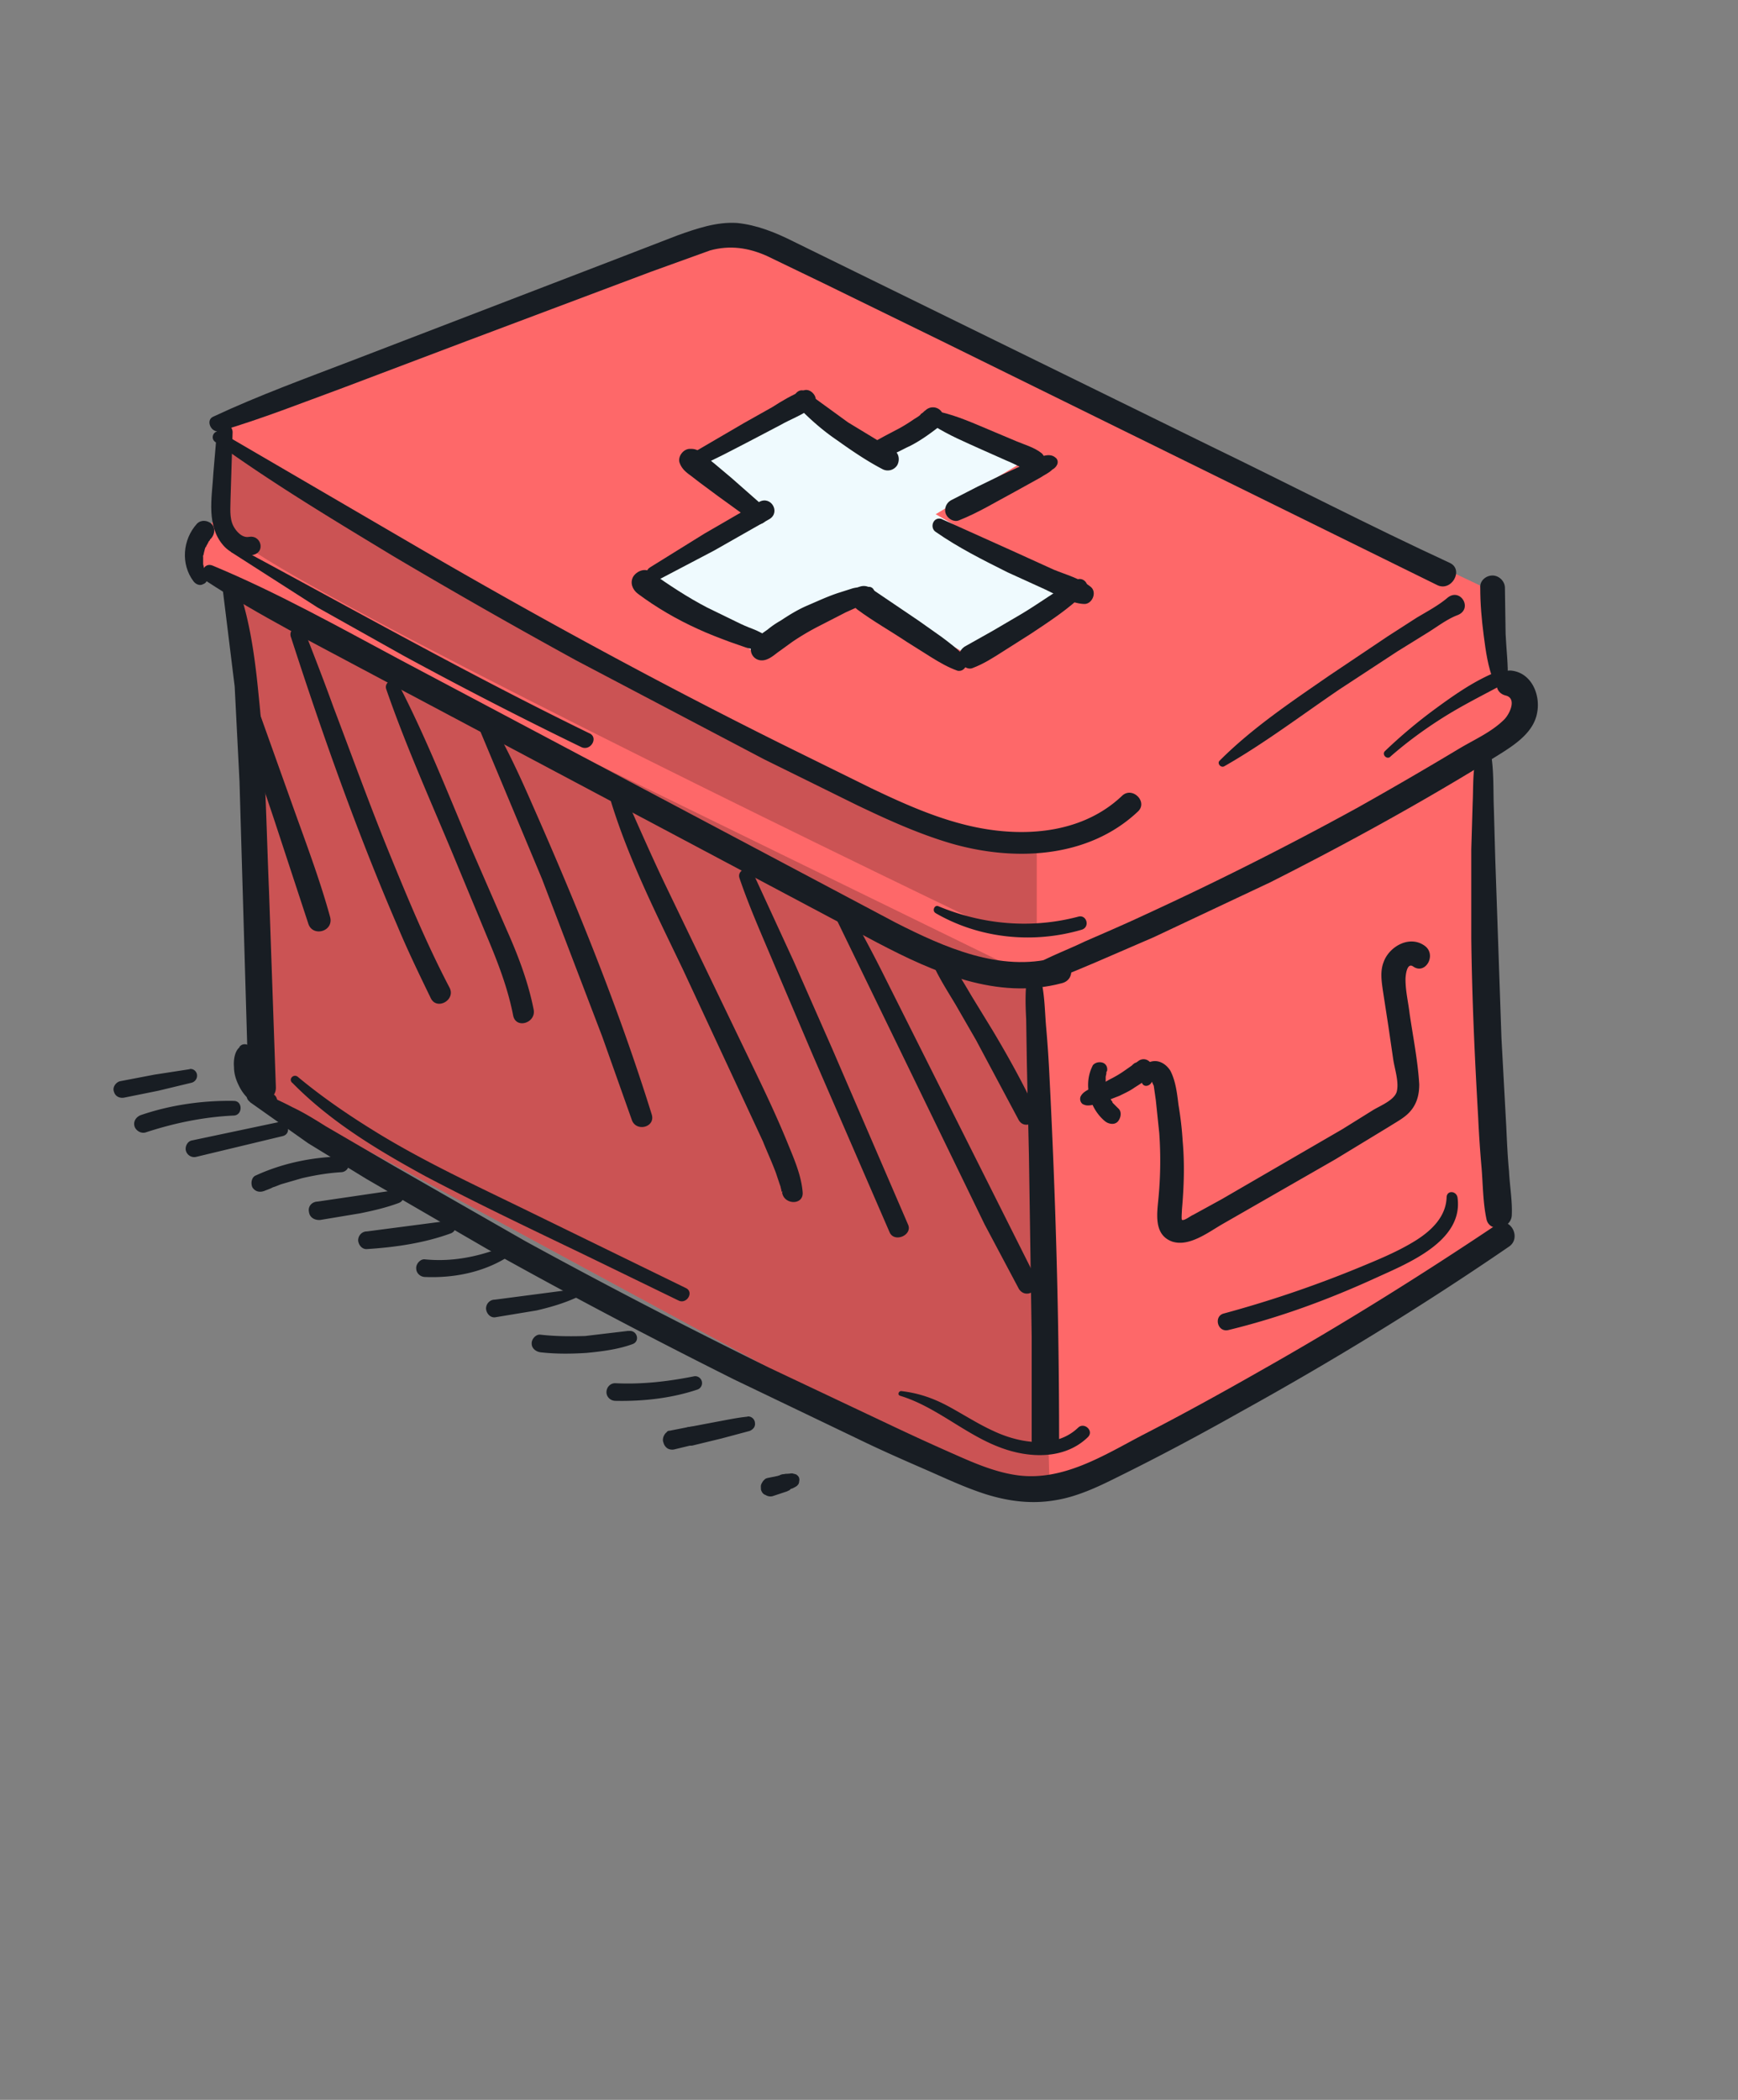 <svg xmlns="http://www.w3.org/2000/svg" width="101" height="122" fill="none"><rect width="100%" height="100%" fill="#808080" stroke="none"/><path d="M42.75 13.5L13 24.75v4.625c-.187.354-.75 1.212-1.5 1.813s-.312 1.417 0 1.75l2.188 1.25c.23 2.688.8 8.462 1.25 10.063s.188 11.625 0 16.438l-.562 2.375L57.188 86.25c1.45.75 4.52.313 5.875 0L87 72l-.875-27.937c.583-.667 1.875-2.3 2.375-3.5S87.708 39.02 87 39l-.5-4.75L42.75 13.5z" fill="#fe6869"/><g opacity=".2" fill="#000"><path fill-rule="evenodd" d="M57.188 86.25c.907.47 2.45.474 3.808.335l-.746-29.7L13 33.795l.688.393c.23 2.688.8 8.462 1.25 10.063s.188 11.625 0 16.438l-.562 2.375L57.188 86.25z"/><path d="M13 29.375c-.058.11-.152.267-.276.45.167.298.468.736.963 1.362 1.65 2.086 29.23 15.66 42.812 22.188l3.75.75v-5l-7-1.25L40 41.625 13 25.75v3.625z"/></g><path d="M40 26.5l4.375 3.375L37.25 33.5l7.125 4.75 5.375-3.875 6.875 3.875 5.5-3.875-7.75-4.5L60 26.5l-5.625-2.25L51 26.5l-4-3.25-7 3.25z" fill="#effafe"/><g fill="#181d23"><path d="M59.953 57.204c1.236-.2 2.43-.758 3.587-1.237l3.507-1.516 6.776-3.192c4.504-2.274 8.928-4.708 13.233-7.38.957-.598 2.073-1.317 2.272-2.474.2-1.037-.32-2.274-1.435-2.434-.917-.16-1.315 1.197-.4 1.436.678.16.24 1.077-.08 1.396-.718.718-1.714 1.157-2.59 1.676a230.4 230.4 0 0 1-5.979 3.471 193.64 193.64 0 0 1-12.196 6.144c-1.196.56-2.39 1.077-3.587 1.596-1.156.56-2.43.998-3.508 1.716-.36.28-.08.878.4.798z"/><path d="M11.965 33.743c3.11 2.035 6.457 3.71 9.725 5.466l29.295 15.56c3.268 1.716 6.975 3.35 10.722 2.354.957-.24.558-1.716-.398-1.476-3.19.838-6.417-.6-9.247-2.035L23.324 38.37c-3.587-1.915-7.214-3.95-10.96-5.506-.558-.24-.837.6-.4.878z"/><path d="M11.965 33.424c0-.04-.04-.04-.04-.08-.04-.12 0 .04 0-.04 0-.04-.04-.08-.04-.16-.04-.12-.04-.24-.08-.36 0 .08 0-.08 0 0v-.48c-.04.12 0-.08 0 0 .04-.12.04-.2.08-.32 0-.04.04-.12.04-.16 0 0 .04-.04.04-.08 0 .04-.04.12 0 .04.04-.12.12-.2.16-.32.04-.04.08-.08.08-.12-.08.08 0 .04 0 0l.08-.08c.2-.24.24-.6 0-.838-.24-.2-.598-.24-.837 0-.837.918-.957 2.354-.2 3.352.12.16.36.28.558.16.24-.08.28-.32.16-.52z"/><path d="M12.603 25.085l-.2 2.354c-.04.758-.16 1.556-.12 2.314.04.678.2 1.357.678 1.915.438.52 1.116.758 1.794.56s.4-1.157-.28-1.037c-.4.08-.757-.32-.917-.638-.24-.48-.16-1.077-.16-1.596l.12-3.87c-.04-.56-.837-.56-.917 0z"/><path d="M13.48 32.107l4.982 3.192 4.982 2.793a251.79 251.79 0 0 0 10.323 5.307c.558.28 1.036-.56.478-.798-6.975-3.4-13.7-7.182-20.527-10.852-.28-.16-.478.2-.24.36zm40.893 20.947c2.55 1.476 5.66 1.795 8.5.958.478-.16.28-.878-.2-.758-2.7.718-5.54.48-8.13-.598-.24-.12-.4.28-.16.4zM80.8 43.957c.957-.838 1.993-1.596 3.07-2.274s2.192-1.237 3.308-1.835c.478-.28.04-.958-.438-.718-1.196.52-2.272 1.277-3.308 2.035a29.33 29.33 0 0 0-2.95 2.474c-.2.2.12.52.32.32z"/><path d="M87.615 39.5c.04-.878-.08-1.756-.12-2.673l-.04-2.673c0-.4-.36-.718-.717-.718-.4 0-.757.32-.717.718 0 .918.08 1.835.2 2.753s.24 1.835.598 2.713c.08.44.757.4.797-.12zM12.802 25.045c2.43-.718 4.743-1.636 7.134-2.514l7.174-2.713 10.722-4.03 3.428-1.237c1.156-.32 2.232-.16 3.308.32l3.308 1.596 6.776 3.312L83.5 33.983c.837.44 1.594-.878.757-1.277-4.663-2.154-9.287-4.55-13.9-6.783l-24.244-11.89c-1.036-.52-2.112-.958-3.268-1.077-1.196-.08-2.352.32-3.468.718L35.76 15.07l-15.265 5.865c-2.7 1.037-5.46 2.035-8.1 3.272-.478.2-.12.997.4.838z"/><path d="M12.523 25.684c3.308 2.394 6.816 4.5 10.323 6.623a369.99 369.99 0 0 0 10.642 6.065l10.92 5.745 5.42 2.673c1.754.838 3.508 1.636 5.38 2.194 3.667 1.077 8 .918 10.92-1.835.598-.56-.32-1.476-.917-.918-2.47 2.354-6.178 2.474-9.327 1.636-1.834-.48-3.587-1.277-5.26-2.075l-5.26-2.594c-7.135-3.55-14.1-7.34-20.965-11.33l-11.56-6.743c-.36-.24-.678.32-.32.56zm58.63 18.832c2.312-1.317 4.464-2.953 6.696-4.47l3.348-2.194 1.674-1.037c.598-.36 1.196-.838 1.833-1.077.917-.36.16-1.636-.598-.997-.518.44-1.196.798-1.794 1.157l-1.674 1.077-3.388 2.274c-2.192 1.516-4.464 3.032-6.377 4.948-.16.16.08.44.28.32zM50.786 26.522h.04c-.08 0-.12-.04-.2-.04v-.04c.08.04.12.08.16.08.08.08.16.08.28.08.08 0 .2-.04.28-.04.16-.04.32-.12.478-.16.36-.12.678-.32 1.036-.48.638-.32 1.236-.758 1.794-1.197a.63.63 0 0 0 0-.878.62.62 0 0 0-.877 0c-.08.04-.12.12-.2.16-.04.04-.08.04-.08.08-.12.12-.28.2-.4.28a9.68 9.68 0 0 1-.837.52l-.837.44-.438.24c-.08.04-.16.08-.24.16-.12.12-.16.24-.2.36.04-.04.08-.12.08-.16l-.04.04c-.28.16-.08.56.2.56z"/><path d="M54.254 24.726c.877.56 1.833.958 2.8 1.396l1.435.638c.518.2 1.036.56 1.594.6.518.04.837-.718.438-1.037s-.957-.48-1.435-.678l-1.514-.638c-.957-.4-1.913-.838-2.95-1.077-.518-.12-.757.52-.36.798z"/><path d="M61.348 26.6c-.4-.4-1.196.08-1.594.28l-1.475.678-1.475.718-1.554.798c-.28.16-.4.52-.28.798s.478.48.757.36c1.116-.44 2.152-1.077 3.2-1.636l1.515-.838c.24-.16.518-.28.717-.48.24-.12.438-.44.2-.678zm-6.975 4.3c1.315.918 2.75 1.636 4.185 2.354l2.192.998c.678.32 1.475.798 2.232.838.478.04.797-.678.4-.997-.598-.48-1.475-.718-2.152-.998l-2.192-.997-4.344-1.955c-.478-.12-.678.52-.32.758z"/><path d="M62.504 33.703c-1.116.6-2.112 1.357-3.19 1.995l-1.634.958-1.634.918c-.28.2-.4.52-.28.838.12.28.478.52.757.4.638-.24 1.196-.6 1.754-.957l1.634-1.037c1.076-.718 2.192-1.436 3.11-2.354.438-.4-.04-1.037-.518-.758z"/><path d="M56.087 38.172c-.4-.44-.877-.798-1.355-1.157l-1.355-.958-2.83-1.915c-.32-.2-.797-.08-.996.28s-.04.758.28.998c.917.678 1.913 1.237 2.87 1.875l1.395.878c.518.32.996.6 1.554.798.438.08.678-.48.438-.798z"/><path d="M50.467 34.102c-.32 0-.598 0-.917.08l-.877.28c-.598.2-1.196.48-1.754.718s-1.076.56-1.554.878a5.07 5.07 0 0 0-.757.519c-.28.2-.598.4-.797.678-.478.6.08 1.357.797 1.037.28-.12.478-.32.717-.48l.717-.52a14.53 14.53 0 0 1 1.554-.918l1.554-.798.797-.36c.28-.12.518-.28.797-.44.2-.2.08-.718-.28-.678z"/><path d="M44.608 36.975c-.28-.16-.558-.32-.877-.44s-.598-.24-.917-.4L41.1 35.3c-1.156-.6-2.232-1.317-3.308-2.075-.32-.24-.797-.04-.996.28-.2.36-.04.758.28.997 1.076.798 2.232 1.476 3.468 2.035.598.28 1.236.52 1.873.758l.917.32c.36.12.678.12 1.036.16.478.08.598-.598.24-.798z"/><path d="M38.23 33.703l3.268-1.716 3.228-1.835c.638-.4.08-1.357-.598-.997L40.94 31l-3.15 1.955c-.478.28-.08.997.438.758z"/><path d="M44.49 29.514l-1.993-1.755-.996-.838c-.16-.12-.32-.28-.478-.4-.12-.08-.24-.2-.36-.28a.8.8 0 0 0-.518-.16c-.438-.04-.797.48-.638.838.12.32.36.52.638.718l.518.4 1.076.798 2.152 1.556c.478.28 1.036-.48.598-.878z"/><path d="M40.224 27.28c1.196-.52 2.312-1.117 3.468-1.716l1.674-.878c.558-.32 1.236-.56 1.754-.957.24-.16.36-.44.24-.718-.12-.24-.4-.44-.678-.32-.638.24-1.236.6-1.794.958l-1.634.918-3.348 1.955c-.4.24-.16.957.32.758z"/><path d="M46.242 23.5c.717.758 1.515 1.476 2.4 2.075.837.598 1.714 1.197 2.63 1.676a.65.65 0 0 0 .877-.239c.16-.32.08-.718-.24-.878l-2.63-1.596-2.47-1.795c-.438-.28-.917.4-.558.758zM85.74 44.157c-.16.838-.12 1.676-.16 2.514l-.08 2.673v5.147c.04 3.47.2 6.942.4 10.414a68.7 68.7 0 0 0 .199 2.953c.08.997.08 1.995.28 2.953.16.838 1.435.6 1.475-.2.04-.838-.12-1.716-.16-2.553-.08-.838-.12-1.716-.16-2.593l-.28-5.147-.36-10.413-.08-2.873c-.04-.958 0-1.955-.12-2.913-.12-.44-.877-.4-.956.04zM59.714 56.685c-.16.838-.12 1.716-.08 2.553l.04 2.553.12 5.346.16 10.493v6.025c0 1.037 1.594 1.037 1.594 0 0-7.022-.2-14.044-.558-21.067a68.53 68.53 0 0 0-.2-2.953c-.08-.958-.08-2.035-.36-2.953-.12-.32-.638-.36-.717 0zM12.96 34.382l.678 5.506.28 5.506.52 17.794c.04.998 1.594.998 1.594 0l-.4-11.45c-.16-3.75-.2-7.54-.598-11.3-.2-2.075-.478-4.23-1.156-6.224-.2-.44-.997-.4-.917.16z"/><path d="M14.516 64.026l3.388 2.394 3.388 2.075 7.015 4.07c4.703 2.633 9.486 5.147 14.35 7.58l7.294 3.5c1.236.6 2.5 1.157 3.787 1.716 1.196.52 2.352 1.077 3.627 1.476 1.315.4 2.63.558 3.986.32 1.236-.2 2.43-.758 3.547-1.317 2.43-1.197 4.823-2.474 7.174-3.8 5.34-2.953 10.562-6.144 15.624-9.616.757-.52.04-1.795-.718-1.277-4.464 2.992-9.008 5.825-13.67 8.46-2.312 1.317-4.623 2.593-6.975 3.8-2.192 1.157-4.544 2.633-7.135 2.314-1.276-.16-2.5-.678-3.667-1.197a144.33 144.33 0 0 1-3.587-1.636l-7.254-3.43a364.87 364.87 0 0 1-14.149-7.341l-7.692-4.4-3.906-2.274c-.638-.4-1.275-.798-1.953-1.117-.678-.36-1.355-.638-2.033-.997a.4.4 0 0 0-.438.678zm69.55 5.546c-.04 1.117-.877 1.915-1.754 2.474-1.076.678-2.272 1.157-3.428 1.636a65.95 65.95 0 0 1-7.772 2.633c-.598.16-.36 1.117.28.958 2.95-.718 5.78-1.756 8.57-3.032 1.833-.838 5.062-2.115 4.743-4.628-.04-.44-.638-.48-.638-.04z"/><path d="M13.918 60.834c0 .04-.04.04-.04.08l.12-.12c-.36.2-.438.798-.4 1.197 0 .4.12.758.28 1.077.32.678.917 1.197 1.674 1.357.24.04.518-.08.558-.32s-.08-.52-.32-.56c-.08-.04-.16-.04-.2-.08-.04 0-.08-.04-.08-.04-.04-.04-.12-.08-.16-.12.08.04-.04 0 0 0-.04-.04-.04-.04-.08-.04-.12-.08-.2-.2-.32-.32 0 .04.04.08 0 0 0-.04-.04-.04-.04-.08-.04-.08-.08-.12-.12-.2 0-.04-.04-.04-.04-.08-.04-.04-.04-.08 0-.04-.04-.08-.04-.12-.08-.2s-.04-.16-.04-.2c0 0-.04-.12 0-.04 0 .08 0-.04 0-.08v-.36a.36.36 0 0 1 .04-.2c0 .08 0 0 0-.04.04-.12.04-.24 0-.4v.12c0-.44-.518-.638-.757-.32zm3.07 2.076c2.232 2.274 4.942 3.9 7.732 5.426 3.03 1.596 6.138 3.072 9.207 4.548l5.5 2.673c.478.24.917-.48.44-.718L30.3 70.17c-2.87-1.396-5.78-2.753-8.5-4.43-1.555-.958-3.07-1.995-4.464-3.152-.24-.24-.598.08-.36.32zM52.34 81.103c2.073.638 3.747 2.234 5.78 2.992 1.674.638 3.747.718 5.102-.6.36-.36-.2-.878-.558-.56-1.315 1.277-3.428.918-4.942.2-.877-.4-1.674-.918-2.55-1.397s-1.754-.798-2.8-.918c-.16 0-.24.24-.04.28zm10.722-16.917h.04c-.04 0-.12-.04-.16-.04.16.12.4.08.598.04l.478-.12 1.036-.4c.32-.16.598-.28.877-.48.32-.2.638-.4.917-.678.438-.44-.12-1.237-.678-.878-.04.04-.12.08-.16.12.04-.04 0 0-.04 0-.08.04-.16.12-.2.16l-.4.28a6.39 6.39 0 0 1-.877.52c-.28.16-.558.32-.877.44s-.717.28-.837.6c.04-.08.08-.12.16-.2 0 0-.04 0-.04.04-.24.16-.12.598.16.598z"/><path d="M63.5 61.912c-.558 1.077-.2 2.474.717 3.232.2.16.558.24.757 0 .16-.2.24-.56 0-.758l-.32-.32s-.04-.08 0-.04c.04.08 0-.04-.04-.04 0-.04-.04-.04-.04-.08-.08-.08-.12-.2-.16-.28 0-.04-.04-.04-.04-.08.04.12-.04-.08 0 0 0-.04-.04-.12-.04-.16-.04-.12-.08-.24-.08-.32v-.04c0 .08 0-.04 0-.04v-.4c0 .08 0-.12 0 0 0-.08.04-.16.04-.24 0 .04 0 .04 0 0s0-.08.04-.12c.04-.2-.04-.4-.24-.48-.24-.08-.478 0-.598.16zm3.468.688c.04.24-.08 0-.04.16 0 .08.08.24.12.32l.12.838.2 1.915a22.98 22.98 0 0 1-.04 3.71c-.08.918-.32 2.194.797 2.593.997.32 2.113-.56 2.95-1.037l6.537-3.75 3.15-1.915c.438-.28.917-.52 1.236-.918.36-.44.478-.958.478-1.516-.08-1.357-.36-2.753-.558-4.1-.08-.678-.24-1.317-.24-1.995 0-.24.08-.998.438-.758.718.52 1.395-.678.678-1.197-.877-.638-2.073.04-2.392.957-.2.52-.12 1.077-.04 1.636l.32 2.075.28 1.915c.08.56.36 1.357.2 1.915-.16.48-.956.798-1.355 1.037l-1.794 1.117-7.015 4.07-1.674.918c-.12.04-.518.36-.638.28-.04-.04 0-.48 0-.6.12-1.357.16-2.673.04-4-.04-.678-.12-1.357-.24-2.075-.08-.638-.16-1.396-.478-1.995-.28-.44-.797-.718-1.315-.44-.398.2-.598.678-.36 1.077.12.48.718.2.638-.24zm-12.794-6.673c.36.838.877 1.636 1.355 2.434l1.196 2.075 2.47 4.628c.36.638 1.275.08.996-.558-.757-1.596-1.594-3.112-2.5-4.628l-1.196-1.955c-.478-.798-.957-1.676-1.594-2.354-.28-.32-.877 0-.717.36zm-5.66-2.713l8.7 17.914 1.993 3.75c.4.638 1.315.08.996-.6l-8.77-17.476a78.02 78.02 0 0 0-2.152-4.03c-.28-.56-1.036-.08-.757.44zm-5.54-2.194c.598 1.756 1.355 3.43 2.073 5.147l2.192 5.147 4.464 10.294c.28.598 1.315.16 1.076-.44l-4.424-10.254-2.232-5.067-2.352-5.107c-.24-.48-.957-.2-.797.28zm-7.534-4.67c1.036 3.47 2.7 6.743 4.265 10.014L44.33 66.3c.24.6.518 1.197.757 1.835l.24.718c.04.08.04.16.08.28 0 .04 0 .08.04.12 0-.16.04.12 0 0 .08.758 1.275.798 1.196 0-.08-.958-.478-1.875-.837-2.753-.598-1.476-1.275-2.913-1.993-4.4L38.63 51.34c-.837-1.755-1.594-3.5-2.4-5.306-.2-.44-.917-.12-.797.32zm-7.532-3.87l3.587 8.578 3.507 9.177 1.714 4.828c.24.718 1.395.44 1.156-.32-1.913-6.144-4.344-12.13-6.935-17.994-.678-1.556-1.395-3.112-2.232-4.588-.24-.44-.997-.12-.797.32zm-5.46-2.433c1.116 3.232 2.55 6.424 3.866 9.576l1.953 4.708c.638 1.516 1.236 3.032 1.554 4.668.16.798 1.315.44 1.196-.32-.32-1.636-.917-3.192-1.594-4.708l-2.033-4.668c-1.355-3.192-2.63-6.464-4.225-9.536-.2-.48-.877-.16-.717.28zm-5.54-3.032c1.833 5.666 3.826 11.3 6.178 16.758.598 1.436 1.276 2.833 1.953 4.23.36.718 1.475.08 1.076-.638-1.315-2.514-2.392-5.107-3.468-7.74-1.156-2.833-2.192-5.706-3.268-8.538-.518-1.436-1.076-2.873-1.634-4.3-.16-.56-1.036-.36-.837.24zm-2.9 4.47c.518 2.075 1.236 4.07 1.913 6.104l1.993 6.065c.24.798 1.475.48 1.275-.36-.558-2.035-1.315-4.07-2.033-6.065l-2.152-6.025c-.24-.6-1.156-.36-.997.28zm-2.983 20.634l-2.054.317-2 .383c-.24.064-.447.35-.352.6.077.288.34.4.6.352l1.98-.4 1.937-.466c.192-.05.346-.247.312-.47-.02-.175-.2-.36-.422-.325zm2.556 1.842c-1.812-.03-3.674.235-5.397.825-.258.095-.447.35-.37.64.065.24.352.447.64.37 1.658-.546 3.367-.9 5.123-.983.537-.015.54-.866.003-.85zm2.625 1.23l-5.05 1.067c-.27.047-.416.37-.352.6a.5.5 0 0 0 .61.352l5-1.2c.56-.124.34-.94-.22-.817zm3.605 2c-1.7.04-3.4.394-4.94 1.1-.258.095-.312.47-.2.698.174.263.44.295.698.2.162-.07.306-.108.486-.207.192-.05.372-.15.564-.202l1.124-.326c.752-.175 1.517-.303 2.277-.35a.46.46 0 0 0 .452-.43c-.047-.27-.238-.503-.46-.47zm3.132 1.96l-4.488.66c-.332.01-.57.28-.5.6.042.35.365.495.666.466l2.295-.382c.783-.158 1.535-.333 2.26-.604.468-.177.27-.82-.224-.74zm3.08 1.78l-4.706.614c-.284-.001-.503.238-.504.52.017.253.22.534.522.505 1.647-.106 3.334-.35 4.883-.92.438-.194.27-.82-.194-.72zm3.03 1.586c-1.404.53-2.855.8-4.362.65-.266-.032-.52.268-.504.52-.001.284.238.503.522.505 1.6.065 3.233-.246 4.6-1.047.36-.2.125-.78-.246-.63zm4.228 2.4l-4.532.593c-.284-.001-.503.238-.504.52.016.253.22.534.522.505l2.42-.4c.8-.188 1.54-.4 2.3-.744.276-.125.063-.532-.208-.486zm3.247 2.404l-2.526.3c-.87.026-1.72.022-2.6-.078-.266-.032-.52.268-.504.52-.001.284.256.473.522.505.878.1 1.777.092 2.664.035.904-.087 1.827-.205 2.65-.502.5-.16.287-.85-.207-.77zm3.803 2.642c-1.517.302-3.042.478-4.583.4-.284-.001-.503.238-.504.52s.238.503.522.505c1.607.034 3.26-.15 4.772-.658a.4.4 0 0 0-.207-.769zm-.318 2.945l-1.102.217c-.08-.005-.144.038-.18.1-.066.043-.1.104-.136.165-.07.122-.097.3-.04.423a.57.57 0 0 0 .248.346.56.56 0 0 0 .423.04l1.1-.265a.57.57 0 0 0 .346-.247.56.56 0 0 0 .04-.423c-.04-.143-.126-.276-.248-.346-.03-.018-.092-.053-.14-.04-.096.026-.205.003-.3.03z"/><path d="M43.447 82.306c-.603.058-1.163.182-1.753.288l-1.7.323c-.27.047-.482.413-.387.67.078.288.383.465.67.388l1.648-.4 1.635-.437c.2-.082.346-.247.312-.47a.4.4 0 0 0-.435-.373zm1.99 3.394l-.83.17c-.048.013-.144.038-.18.1-.066.043-.1.104-.136.165s-.07.122-.075.2.008.127.004.205c.04.144.126.276.265.316a.53.53 0 0 0 .406.072l.805-.267c.048-.013.114-.056.162-.07.066-.043.083-.074.118-.135s.07-.122.057-.17c.005-.08.022-.1-.02-.175-.056-.114-.113-.228-.204-.28l-.122-.07c-.104-.1-.183-.106-.25-.062z"/><path d="M46.058 85.6c-.048.013-.08-.005-.127.008s-.127.008-.175.02c-.03-.018-.048.013-.08-.005-.096.026-.175.02-.27.047-.048.013-.114.056-.162.07-.066.043-.083.074-.118.135s-.07.122-.058.17c-.005.08-.022.11.02.175.013.048.043.066.056.114a.51.51 0 0 0 .178.184l.122.07.236.014c.096-.026.162-.07.258-.095l.048-.013c.048-.013.096-.026.162-.07.048-.013.066-.043.114-.056.018-.03.066-.043.083-.074s.083-.074.07-.122c.018-.03.035-.06.022-.11.018-.03.022-.11.01-.157l-.026-.096c-.03-.018-.043-.066-.074-.083s-.074-.083-.122-.07c-.06-.035-.11-.022-.17-.058z"/></g></svg>
